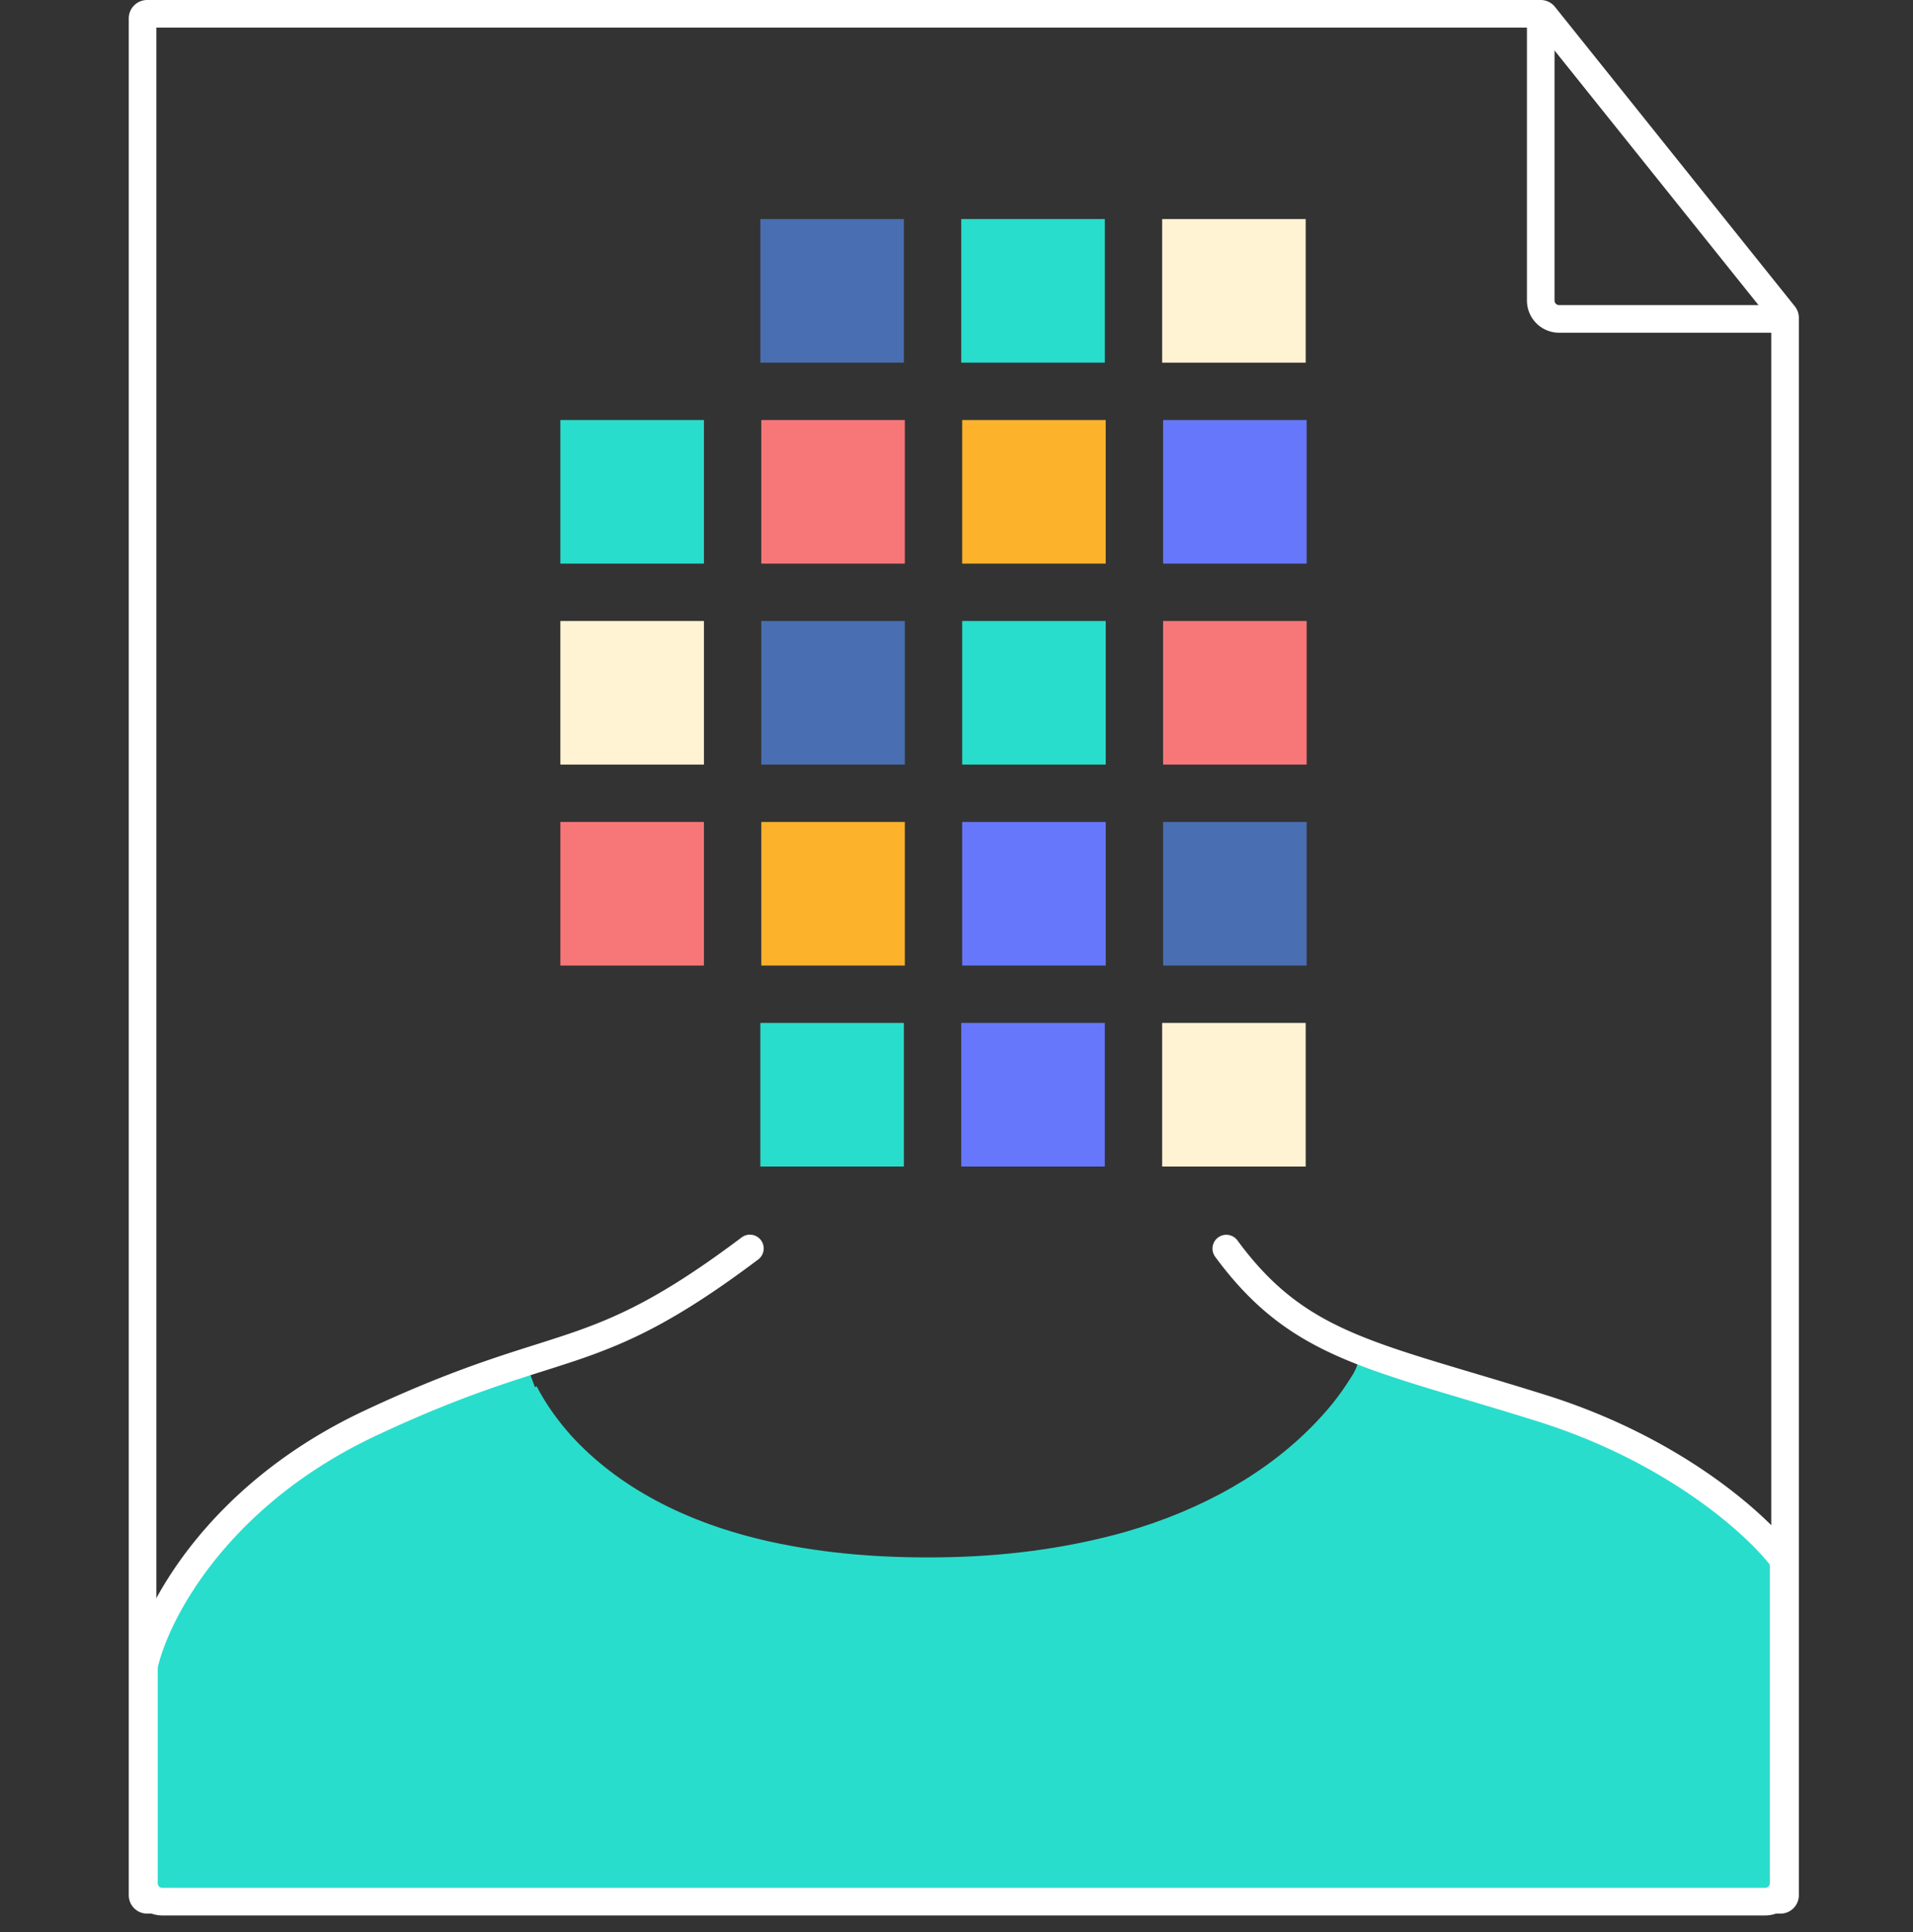 <svg width="104" height="105" fill="none" xmlns="http://www.w3.org/2000/svg"><rect width="100%" height="100%" fill="#333333" stroke="none"/><path fill-rule="evenodd" clip-rule="evenodd" d="M8.5 102.5h87.794V17.448L83.516 1.5H8.5v101zM7 1v102a1 1 0 0 0 1 1h88.794a1 1 0 0 0 1-1V17.272a1 1 0 0 0-.22-.625L84.537.375a1 1 0 0 0-.78-.375H8a1 1 0 0 0-1 1z" fill="#fff"/><path fill-rule="evenodd" clip-rule="evenodd" d="M83.012 16.333V.825h1.5v15.508c0 .138.112.25.25.25h12.206v1.5H84.762a1.75 1.75 0 0 1-1.75-1.75z" fill="#fff"/><path d="M94.9 103.54h2.243V84.292c-2.244-2.792-3.126-2.16-5.743-4.832-1.59-1.593-3.293-1.463-4.882-2.447-1.776-1.125-4.42-1.383-6.103-2.04-.748-.328-2.053-.333-2.847-.614-1.122-.422-2.244-.89-3.366-1.359l-.478 1.36-.14.28c-.608.985-1.123 1.688-2.01 2.625-2.572 2.718-6.171 4.78-10.425 5.999-2.851.797-5.937 1.265-9.349 1.359-3.74.094-6.965-.187-9.957-.844-4.627-1.03-8.273-2.999-10.798-5.764-.748-.844-1.355-1.687-1.87-2.672l-.093.047-.608-1.64c-1.215.562-2.477 1.031-3.692 1.5-1.683.656-3.413 1.359-5.049 2.156-3.038 1.5-5.703 3.702-8.18 6.655-.889 1.124-1.777 2.296-2.618 3.561l-.468.75L8 88.138v15.402h86.9z" fill="#29DDCC"/><path fill-rule="evenodd" clip-rule="evenodd" d="M66.222 67.253a.75.75 0 0 1 1.05.16c1.892 2.569 3.76 3.932 6.279 5.017 1.778.766 3.849 1.383 6.487 2.17 1.2.357 2.518.75 3.98 1.208 7.185 2.251 11.71 6.223 13.334 8.242l-.584.47.584-.47c.252.313.365.69.365 1.056v17.243a1.75 1.75 0 0 1-1.75 1.75H8.824a1.75 1.75 0 0 1-1.75-1.75V90.661c0-.118.011-.242.041-.373.693-3.026 4.142-9.603 12.686-13.618 4.199-1.973 6.972-2.852 9.284-3.584.618-.196 1.202-.381 1.773-.574 2.664-.902 5.119-1.998 9.45-5.254a.75.75 0 1 1 .901 1.199c-4.45 3.346-7.046 4.52-9.87 5.476a99.45 99.45 0 0 1-1.826.59c-2.305.732-4.973 1.578-9.074 3.505-8.118 3.815-11.27 10.01-11.862 12.595a.164.164 0 0 0-.003.038v11.688c0 .138.112.25.25.25h87.143a.25.25 0 0 0 .25-.25V85.106a.181.181 0 0 0-.034-.116c-1.438-1.79-5.715-5.59-12.614-7.75-1.39-.436-2.67-.818-3.856-1.171-2.693-.803-4.893-1.459-6.755-2.261-2.75-1.185-4.835-2.71-6.895-5.506a.75.75 0 0 1 .16-1.049z" fill="#fff"/><path fill-rule="evenodd" clip-rule="evenodd" d="M41.336 11.905h7.804v7.804h-7.804v-7.804z" fill="#496EB1"/><path fill-rule="evenodd" clip-rule="evenodd" d="M52.258 11.905h7.804v7.804h-7.804v-7.804z" fill="#29DDCC"/><path fill-rule="evenodd" clip-rule="evenodd" d="M63.18 11.905h7.804v7.804H63.18v-7.804z" fill="#FFF3D3"/><path fill-rule="evenodd" clip-rule="evenodd" d="M30.465 22.827h7.804v7.804h-7.804v-7.804z" fill="#29DDCC"/><path fill-rule="evenodd" clip-rule="evenodd" d="M41.387 22.827h7.804v7.804h-7.804v-7.804z" fill="#F77779"/><path fill-rule="evenodd" clip-rule="evenodd" d="M52.309 22.827h7.804v7.804h-7.804v-7.804z" fill="#FDB22B"/><path fill-rule="evenodd" clip-rule="evenodd" d="M63.231 22.827h7.804v7.804h-7.804v-7.804z" fill="#6677FB"/><path fill-rule="evenodd" clip-rule="evenodd" d="M30.465 33.75h7.804v7.803h-7.804V33.75z" fill="#FFF3D3"/><path fill-rule="evenodd" clip-rule="evenodd" d="M41.387 33.75h7.804v7.803h-7.804V33.75z" fill="#496EB1"/><path fill-rule="evenodd" clip-rule="evenodd" d="M52.309 33.75h7.804v7.803h-7.804V33.75z" fill="#29DDCC"/><path fill-rule="evenodd" clip-rule="evenodd" d="M63.231 33.75h7.804v7.803h-7.804V33.75zM30.465 44.671h7.804v7.804h-7.804v-7.804z" fill="#F77779"/><path fill-rule="evenodd" clip-rule="evenodd" d="M41.387 44.671h7.804v7.804h-7.804v-7.804z" fill="#FDB22B"/><path fill-rule="evenodd" clip-rule="evenodd" d="M52.309 44.671h7.804v7.804h-7.804v-7.804z" fill="#6677FB"/><path fill-rule="evenodd" clip-rule="evenodd" d="M63.231 44.671h7.804v7.804h-7.804v-7.804z" fill="#496EB1"/><path fill-rule="evenodd" clip-rule="evenodd" d="M41.336 55.594h7.804v7.804h-7.804v-7.804z" fill="#29DDCC"/><path fill-rule="evenodd" clip-rule="evenodd" d="M52.258 55.594h7.804v7.804h-7.804v-7.804z" fill="#6677FB"/><path fill-rule="evenodd" clip-rule="evenodd" d="M63.18 55.594h7.804v7.804H63.18v-7.804z" fill="#FFF3D3"/></svg>